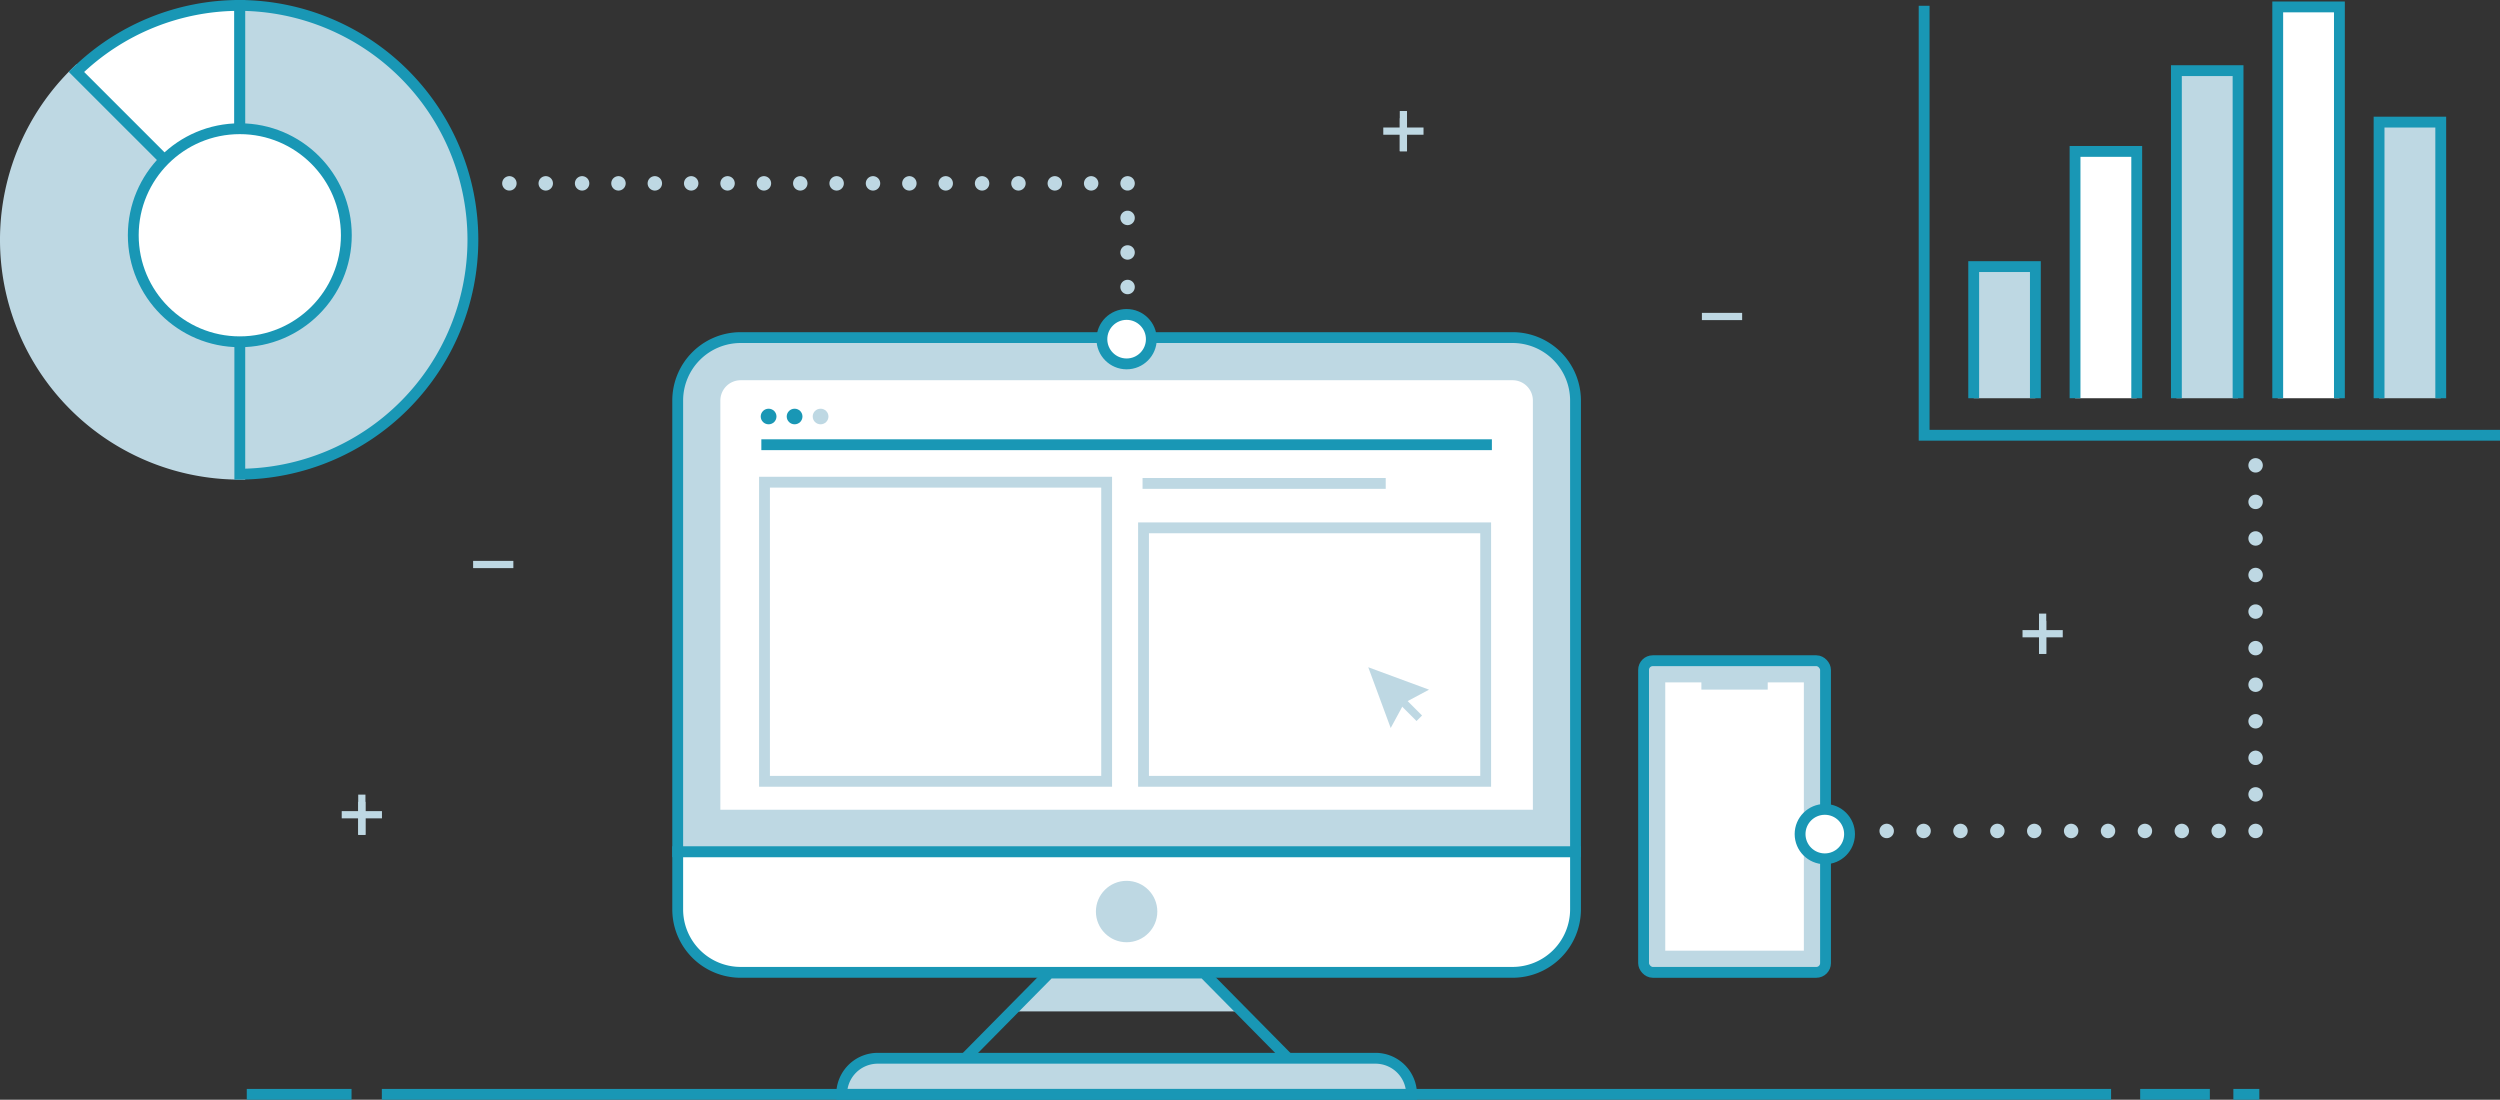 <svg xmlns="http://www.w3.org/2000/svg" viewBox="0 0 346.041 152.224"><rect x="0" y="0" width="346.041" height="152.224" fill="#333333" stroke="none"/><title>slide8-2</title><g id="Layer_2" data-name="Layer 2"><g id="Layer_1-2" data-name="Layer 1"><polyline points="281.73 55.122 281.73 36.902 273.192 36.902 273.192 55.122" fill="#bed8e3" stroke="#1997b5" stroke-miterlimit="10" stroke-width="1.5"/><polyline points="295.758 55.122 295.758 20.958 287.219 20.958 287.219 55.122" fill="#fff" stroke="#1997b5" stroke-miterlimit="10" stroke-width="1.5"/><polyline points="309.785 55.122 309.785 9.779 301.247 9.779 301.247 55.122" fill="#bed8e3" stroke="#1997b5" stroke-miterlimit="10" stroke-width="1.5"/><polyline points="323.813 55.122 323.813 0.958 315.274 0.958 315.274 55.122" fill="#fff" stroke="#1997b5" stroke-miterlimit="10" stroke-width="1.5"/><polyline points="337.84 55.122 337.84 16.902 329.302 16.902 329.302 55.122" fill="#bed8e3" stroke="#1997b5" stroke-miterlimit="10" stroke-width="1.5"/><polyline points="266.331 0.801 266.331 60.246 346.041 60.246" fill="none" stroke="#1997b5" stroke-miterlimit="10" stroke-width="1.5"/><path d="M93.806,117.888v7.984a8.716,8.716,0,0,0,8.717,8.716H209.362a8.716,8.716,0,0,0,8.716-8.716v-7.984Z" fill="#fff" stroke="#1997b5" stroke-miterlimit="10" stroke-width="1.5"/><path d="M218.078,55.444a8.716,8.716,0,0,0-8.716-8.716H102.523a8.716,8.716,0,0,0-8.717,8.716v62.444H218.078Z" fill="#bed8e3" stroke="#1997b5" stroke-miterlimit="10" stroke-width="1.5"/><path d="M102.523,52.63H209.362a2.814,2.814,0,0,1,2.814,2.814v56.64a0,0,0,0,1,0,0H99.709a0,0,0,0,1,0,0V55.444A2.814,2.814,0,0,1,102.523,52.63Z" fill="#fff"/><circle cx="155.942" cy="126.172" r="4.25" fill="#bed8e3"/><line x1="105.383" y1="61.556" x2="206.501" y2="61.556" fill="none" stroke="#1997b5" stroke-miterlimit="10" stroke-width="1.5"/><ellipse cx="106.387" cy="57.651" rx="1.09" ry="1.08" fill="#1997b5"/><ellipse cx="109.985" cy="57.651" rx="1.09" ry="1.08" fill="#1997b5"/><ellipse cx="113.582" cy="57.651" rx="1.09" ry="1.08" fill="#bed8e3"/><polygon points="140.672 139.997 171.168 139.997 166.644 134.69 145.241 134.69 140.672 139.997" fill="#bed8e3"/><polygon points="178.448 146.643 133.436 146.643 145.241 134.69 166.644 134.69 178.448 146.643" fill="none" stroke="#1997b5" stroke-miterlimit="10" stroke-width="1.5"/><path d="M121.5,146.482h68.893a4.992,4.992,0,0,1,4.992,4.992v0a0,0,0,0,1,0,0H116.5a0,0,0,0,1,0,0v0A4.992,4.992,0,0,1,121.5,146.482Z" fill="#bed8e3" stroke="#1997b5" stroke-miterlimit="10" stroke-width="1.5"/><rect x="105.819" y="66.743" width="47.359" height="41.403" fill="none" stroke="#bed8e3" stroke-miterlimit="10" stroke-width="1.5"/><rect x="158.282" y="73.061" width="47.359" height="35.086" fill="none" stroke="#bed8e3" stroke-miterlimit="10" stroke-width="1.5"/><line x1="158.148" y1="66.914" x2="191.806" y2="66.914" fill="none" stroke="#bed8e3" stroke-miterlimit="10" stroke-width="1.5"/><polygon points="189.39 92.357 192.495 100.769 194.387 97.284 197.802 95.462 189.39 92.357" fill="#bed8e3"/><rect x="194.64" y="96.349" width="1.082" height="3.597" transform="translate(-12.234 166.76) rotate(-45)" fill="#bed8e3"/><line x1="309.134" y1="151.474" x2="312.727" y2="151.474" fill="none" stroke="#1997b5" stroke-miterlimit="10" stroke-width="1.5"/><line x1="296.235" y1="151.474" x2="305.881" y2="151.474" fill="none" stroke="#1997b5" stroke-miterlimit="10" stroke-width="1.5"/><line x1="52.852" y1="151.474" x2="292.208" y2="151.474" fill="none" stroke="#1997b5" stroke-miterlimit="10" stroke-width="1.5"/><line x1="34.157" y1="151.474" x2="48.658" y2="151.474" fill="none" stroke="#1997b5" stroke-miterlimit="10" stroke-width="1.5"/><rect x="227.499" y="91.453" width="25.183" height="43.136" rx="1.272" fill="#bed8e3" stroke="#1997b5" stroke-linejoin="round" stroke-width="1.5"/><polygon points="230.499 131.589 230.499 94.453 235.499 94.453 235.499 95.453 244.683 95.453 244.683 94.453 249.683 94.453 249.683 131.589 230.499 131.589" fill="#fff"/><circle cx="252.584" cy="115.453" r="3.423" fill="#fff" stroke="#1997b5" stroke-miterlimit="10" stroke-width="1.5"/><circle cx="155.942" cy="46.947" r="3.423" fill="#fff" stroke="#1997b5" stroke-miterlimit="10" stroke-width="1.5"/><line x1="261.149" y1="115.018" x2="261.149" y2="115.018" fill="none" stroke="#bed8e3" stroke-linecap="round" stroke-linejoin="round" stroke-width="2"/><line x1="266.255" y1="115.018" x2="309.658" y2="115.018" fill="none" stroke-dasharray="0 5.106" stroke-linecap="round" stroke-linejoin="round" stroke-width="2" stroke="#bed8e3"/><line x1="312.211" y1="115.018" x2="312.211" y2="115.018" fill="none" stroke="#bed8e3" stroke-linecap="round" stroke-linejoin="round" stroke-width="2"/><line x1="312.211" y1="109.957" x2="312.211" y2="66.942" fill="none" stroke-dasharray="0 5.061" stroke-linecap="round" stroke-linejoin="round" stroke-width="2" stroke="#bed8e3"/><line x1="312.211" y1="64.411" x2="312.211" y2="64.411" fill="none" stroke="#bed8e3" stroke-linecap="round" stroke-linejoin="round" stroke-width="2"/><path d="M10.575,9.945a32.435,32.435,0,0,0,22.618,55.69V32.563Z" fill="#bed8e3" stroke="#bed8e3" stroke-miterlimit="10" stroke-width="1.5"/><path d="M33.193.75a32.327,32.327,0,0,0-22.618,9.2L33.193,32.563Z" fill="#fff" stroke="#1997b5" stroke-miterlimit="10" stroke-width="1.5"/><path d="M33.193.75V65.635a32.443,32.443,0,0,0,0-64.885Z" fill="#bed8e3" stroke="#1997b5" stroke-miterlimit="10" stroke-width="1.5"/><circle cx="33.193" cy="32.563" r="14.746" fill="#fff" stroke="#1997b5" stroke-miterlimit="10" stroke-width="1.5"/><line x1="70.507" y1="25.38" x2="70.507" y2="25.38" fill="none" stroke="#bed8e3" stroke-linecap="round" stroke-linejoin="round" stroke-width="2"/><line x1="75.54" y1="25.38" x2="153.557" y2="25.38" fill="none" stroke-dasharray="0 5.033" stroke-linecap="round" stroke-linejoin="round" stroke-width="2" stroke="#bed8e3"/><line x1="156.074" y1="25.38" x2="156.074" y2="25.38" fill="none" stroke="#bed8e3" stroke-linecap="round" stroke-linejoin="round" stroke-width="2"/><line x1="156.074" y1="30.162" x2="156.074" y2="37.335" fill="none" stroke-dasharray="0 4.782" stroke-linecap="round" stroke-linejoin="round" stroke-width="2" stroke="#bed8e3"/><line x1="156.074" y1="39.726" x2="156.074" y2="39.726" fill="none" stroke="#bed8e3" stroke-linecap="round" stroke-linejoin="round" stroke-width="2"/><line x1="50.084" y1="110.988" x2="50.084" y2="115.558" fill="none" stroke="#bed8e3" stroke-miterlimit="10"/><line x1="50.084" y1="109.988" x2="50.084" y2="115.558" fill="none" stroke="#bed8e3" stroke-miterlimit="10"/><line x1="52.869" y1="112.773" x2="47.299" y2="112.773" fill="none" stroke="#bed8e3" stroke-miterlimit="10"/><line x1="194.253" y1="16.366" x2="194.253" y2="20.935" fill="none" stroke="#bed8e3" stroke-miterlimit="10"/><line x1="194.253" y1="15.366" x2="194.253" y2="20.935" fill="none" stroke="#bed8e3" stroke-miterlimit="10"/><line x1="197.038" y1="18.15" x2="191.469" y2="18.15" fill="none" stroke="#bed8e3" stroke-miterlimit="10"/><line x1="282.734" y1="85.932" x2="282.734" y2="90.502" fill="none" stroke="#bed8e3" stroke-miterlimit="10"/><line x1="282.734" y1="84.932" x2="282.734" y2="90.502" fill="none" stroke="#bed8e3" stroke-miterlimit="10"/><line x1="285.519" y1="87.717" x2="279.95" y2="87.717" fill="none" stroke="#bed8e3" stroke-miterlimit="10"/><line x1="241.141" y1="43.807" x2="235.571" y2="43.807" fill="none" stroke="#bed8e3" stroke-miterlimit="10"/><line x1="71.057" y1="78.136" x2="65.487" y2="78.136" fill="none" stroke="#bed8e3" stroke-miterlimit="10"/></g></g></svg>